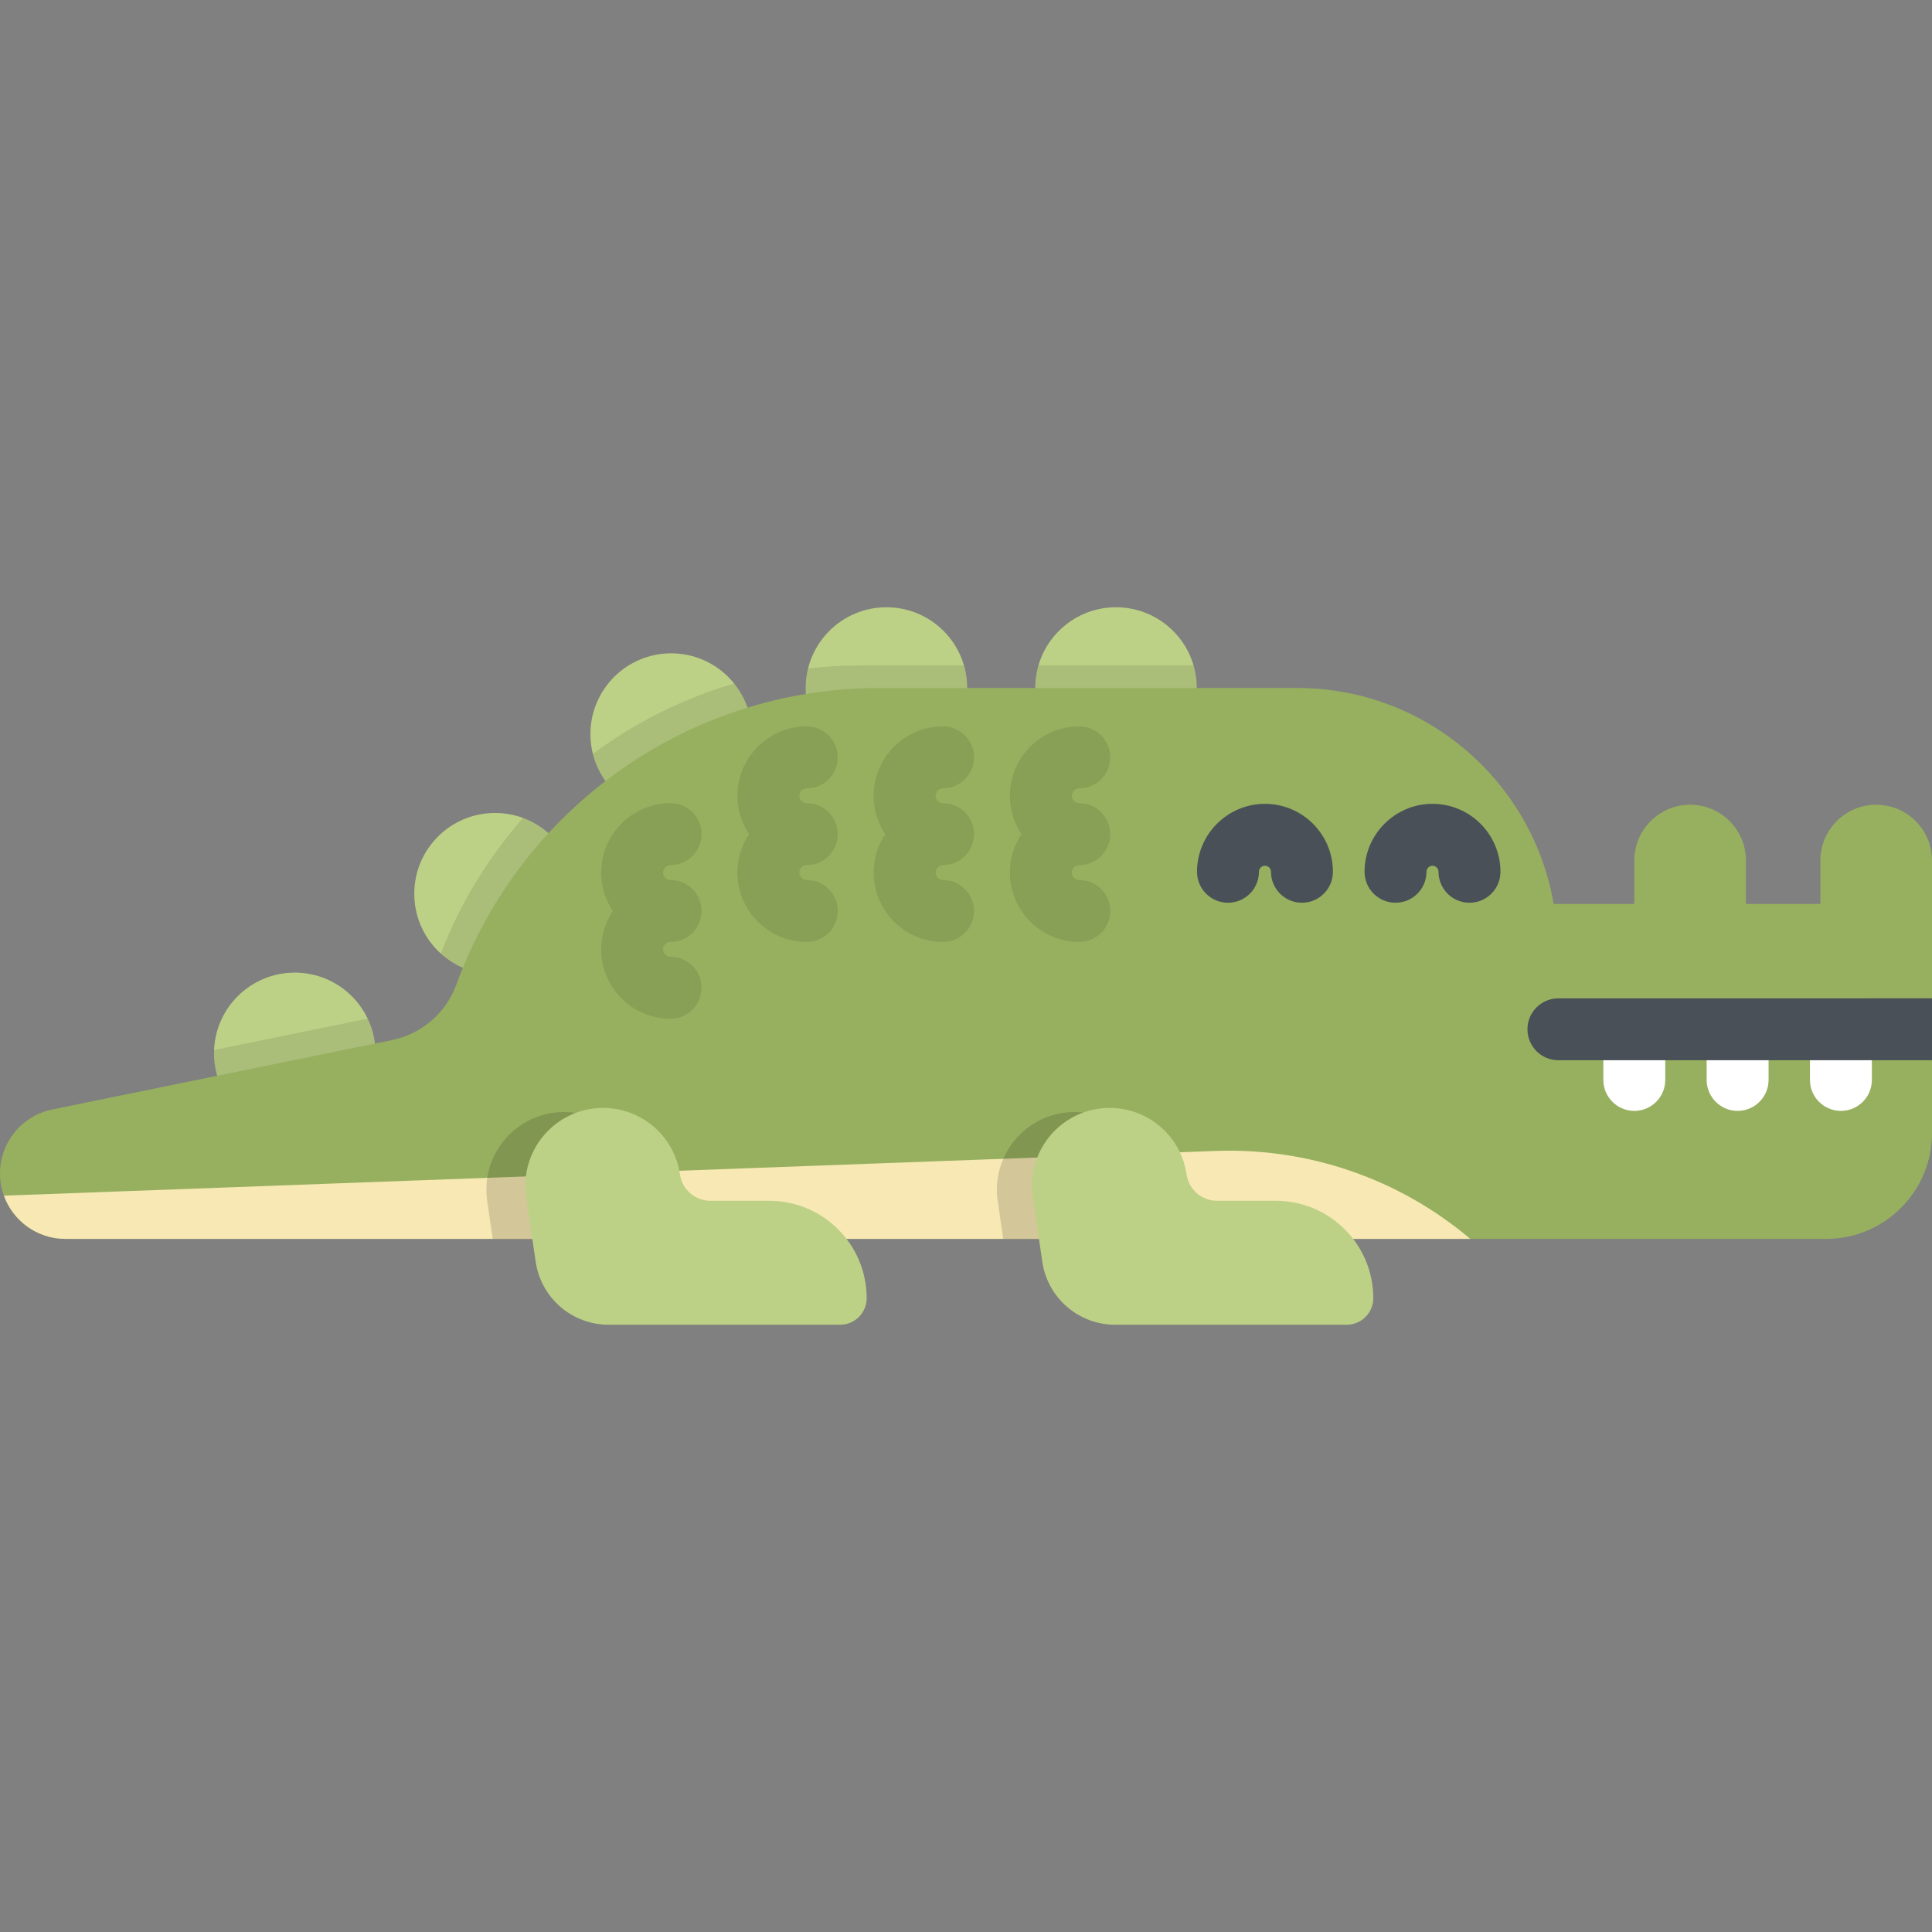 <?xml version="1.0" encoding="iso-8859-1"?>
<!-- Generator: Adobe Illustrator 19.0.0, SVG Export Plug-In . SVG Version: 6.00 Build 0)  -->
<svg version="1.1" id="Layer_1" xmlns="http://www.w3.org/2000/svg" xmlns:xlink="http://www.w3.org/1999/xlink" x="0px" y="0px"
	 viewBox="0 0 512 512" style="enable-background:new 0 0 512 512;" xml:space="preserve">
<rect x="0" y="0" width="512" height="512" fill="#808080" stroke="none"/>
<circle style="fill:#BDD186;" cx="295.754" cy="182.331" r="21.4"/>
<path style="opacity:0.1;enable-background:new    ;" d="M316.293,176.351h-41.075c-0.551,1.898-0.862,3.899-0.862,5.975
	c0,11.819,9.581,21.4,21.4,21.4c11.819,0,21.4-9.582,21.4-21.4C317.156,180.249,316.845,178.249,316.293,176.351z"/>
<circle style="fill:#BDD186;" cx="234.914" cy="182.331" r="21.4"/>
<path style="opacity:0.1;enable-background:new    ;" d="M228.086,176.351c-4.708,0-9.35,0.279-13.915,0.81
	c-0.411,1.657-0.654,3.381-0.654,5.165c0,11.819,9.581,21.4,21.4,21.4c11.819,0,21.4-9.582,21.4-21.4
	c0-2.076-0.311-4.076-0.862-5.975H228.086z"/>
<circle style="fill:#BDD186;" cx="177.87" cy="194.54" r="21.4"/>
<path style="opacity:0.1;enable-background:new    ;" d="M157.139,199.772c2.337,9.286,10.718,16.17,20.729,16.17
	c11.819,0,21.4-9.582,21.4-21.4c0-5.073-1.773-9.726-4.723-13.393C180.902,185.141,168.279,191.51,157.139,199.772z"/>
<circle style="fill:#BDD186;" cx="131.187" cy="236.847" r="21.4"/>
<path style="opacity:0.1;enable-background:new    ;" d="M138.603,216.795c-9.24,10.486-16.654,22.614-21.776,35.884
	c3.8,3.451,8.828,5.571,14.365,5.571c11.819,0,21.4-9.582,21.4-21.4C152.592,227.641,146.763,219.814,138.603,216.795z"/>
<circle style="fill:#BDD186;" cx="78.115" cy="279.154" r="21.4"/>
<path style="opacity:0.1;enable-background:new    ;" d="M56.759,278.261c-0.012,0.299-0.045,0.591-0.045,0.892
	c0,11.819,9.581,21.4,21.4,21.4s21.4-9.582,21.4-21.4c0-3.296-0.767-6.407-2.098-9.195L56.759,278.261z"/>
<path style="fill:#97B05F;" d="M497.213,213.262c-8.167,0-14.787,6.62-14.787,14.787v11.505h-19.741v-11.505
	c0-8.167-6.62-14.787-14.787-14.787c-8.167,0-14.787,6.62-14.787,14.787v11.505h-21.374c-5.591-32.498-33.89-57.23-67.984-57.23
	H233.08c-51.578,0-95.5,32.747-112.126,78.583c-2.738,7.55-9.223,13.12-17.092,14.727l-90.005,18.383
	C5.792,295.665,0,302.76,0,310.992c0,9.567,7.756,17.324,17.324,17.324h466.609c15.5,0,28.067-12.566,28.067-28.067V228.05
	C512,219.883,505.379,213.262,497.213,213.262z"/>
<g>
	<path style="fill:#4A5058;" d="M345.028,239.236c-4.533,0-8.205-3.673-8.205-8.205c0-0.881-0.715-1.597-1.596-1.597
		c-0.881,0-1.597,0.717-1.597,1.597c0,4.533-3.674,8.205-8.205,8.205c-4.533,0-8.205-3.673-8.205-8.205
		c0-9.93,8.078-18.008,18.008-18.008c9.928,0,18.007,8.078,18.007,18.008C353.233,235.564,349.56,239.236,345.028,239.236z"/>
	<path style="fill:#4A5058;" d="M389.428,239.236c-4.533,0-8.205-3.673-8.205-8.205c0-0.881-0.716-1.597-1.596-1.597
		c-0.881,0-1.596,0.717-1.596,1.597c0,4.533-3.673,8.205-8.205,8.205s-8.205-3.673-8.205-8.205c0-9.93,8.078-18.008,18.007-18.008
		s18.007,8.078,18.007,18.008C397.634,235.564,393.961,239.236,389.428,239.236z"/>
</g>
<g>
	<path style="fill:#FFFFFF;" d="M433.109,294.393c-4.533,0-8.205-3.673-8.205-8.205V275.87c0-4.533,3.673-8.205,8.205-8.205
		c4.533,0,8.205,3.673,8.205,8.205v10.318C441.315,290.72,437.642,294.393,433.109,294.393z"/>
	<path style="fill:#FFFFFF;" d="M460.486,294.393c-4.533,0-8.205-3.673-8.205-8.205V275.87c0-4.533,3.673-8.205,8.205-8.205
		s8.205,3.673,8.205,8.205v10.318C468.691,290.72,465.017,294.393,460.486,294.393z"/>
	<path style="fill:#FFFFFF;" d="M487.861,294.393c-4.533,0-8.205-3.673-8.205-8.205V275.87c0-4.533,3.673-8.205,8.205-8.205
		c4.533,0,8.205,3.673,8.205,8.205v10.318C496.066,290.72,492.394,294.393,487.861,294.393z"/>
</g>
<path style="fill:#F8E9B4;" d="M322.182,305.013L1.043,316.866c2.408,6.673,8.779,11.45,16.281,11.45h372.317
	C370.844,312.414,346.787,304.105,322.182,305.013z"/>
<path style="opacity:0.15;enable-background:new    ;" d="M328.81,319.31h-15.577c-4.055,0-7.495-2.975-8.081-6.987
	c-1.476-10.116-10.151-17.616-20.373-17.616c-12.554,0-22.186,11.14-20.373,23.563l1.466,10.046h82.523
	C343.661,322.805,336.646,319.31,328.81,319.31z"/>
<path style="opacity:0.15;enable-background:new    ;" d="M193.514,319.31h-15.577c-4.055,0-7.495-2.975-8.081-6.987
	c-1.476-10.116-10.151-17.616-20.373-17.616c-12.554,0-22.186,11.14-20.373,23.563l1.466,10.046h82.523
	C208.364,322.805,201.348,319.31,193.514,319.31z"/>
<g>
	<path style="fill:#BDD186;" d="M314.453,311.229L314.453,311.229c-1.476-10.116-10.151-17.616-20.373-17.616l0,0
		c-12.554,0-22.186,11.14-20.373,23.563l2.508,17.181c1.4,9.597,9.63,16.713,19.329,16.713h61.353c3.885,0,7.035-3.149,7.035-7.034
		l0,0c0-14.259-11.56-25.818-25.818-25.818h-15.577C318.479,318.216,315.039,315.241,314.453,311.229z"/>
	<path style="fill:#BDD186;" d="M180.196,311.229L180.196,311.229c-1.476-10.116-10.151-17.616-20.373-17.616l0,0
		c-12.554,0-22.186,11.14-20.373,23.563l2.508,17.181c1.4,9.597,9.63,16.713,19.329,16.713h61.353c3.885,0,7.034-3.149,7.034-7.034
		l0,0c0-14.259-11.56-25.818-25.818-25.818h-15.577C184.222,318.216,180.781,315.241,180.196,311.229z"/>
</g>
<path style="fill:#4A5058;" d="M412.995,264.569c-4.533,0-8.205,3.673-8.205,8.205s3.673,8.205,8.205,8.205h99.004v-16.411
	L412.995,264.569L412.995,264.569z"/>
<g style="opacity:0.1;">
	<path d="M286.015,249.624c-10.136,0-18.383-8.247-18.383-18.383c0-3.761,1.136-7.262,3.081-10.179
		c-1.945-2.916-3.081-6.417-3.081-10.178c0-10.136,8.247-18.383,18.383-18.383c4.533,0,8.205,3.673,8.205,8.205
		c0,4.533-3.673,8.205-8.205,8.205c-1.087,0-1.973,0.885-1.973,1.973c0,1.087,0.885,1.973,1.973,1.973
		c4.533,0,8.205,3.673,8.205,8.205s-3.673,8.205-8.205,8.205c-1.087,0-1.973,0.886-1.973,1.974c0,1.087,0.885,1.973,1.973,1.973
		c4.533,0,8.205,3.673,8.205,8.205C294.22,245.952,290.546,249.624,286.015,249.624z"/>
	<path d="M213.807,249.624c-10.136,0-18.383-8.247-18.383-18.383c0-3.761,1.136-7.262,3.081-10.179
		c-1.945-2.916-3.081-6.417-3.081-10.178c0-10.136,8.247-18.383,18.383-18.383c4.532,0,8.205,3.673,8.205,8.205
		c0,4.533-3.674,8.205-8.205,8.205c-1.087,0-1.973,0.885-1.973,1.973c0,1.087,0.885,1.973,1.973,1.973
		c4.532,0,8.205,3.673,8.205,8.205s-3.674,8.205-8.205,8.205c-1.087,0-1.973,0.886-1.973,1.974c0,1.087,0.885,1.973,1.973,1.973
		c4.532,0,8.205,3.673,8.205,8.205C222.013,245.952,218.339,249.624,213.807,249.624z"/>
	<path d="M249.911,249.624c-10.136,0-18.383-8.247-18.383-18.383c0-3.761,1.136-7.262,3.081-10.179
		c-1.945-2.916-3.081-6.417-3.081-10.178c0-10.136,8.247-18.383,18.383-18.383c4.532,0,8.205,3.673,8.205,8.205
		c0,4.533-3.674,8.205-8.205,8.205c-1.087,0-1.973,0.885-1.973,1.973c0,1.087,0.885,1.973,1.973,1.973
		c4.532,0,8.205,3.673,8.205,8.205s-3.674,8.205-8.205,8.205c-1.087,0-1.973,0.886-1.973,1.974c0,1.087,0.885,1.973,1.973,1.973
		c4.532,0,8.205,3.673,8.205,8.205C258.118,245.952,254.443,249.624,249.911,249.624z"/>
	<path d="M177.704,269.98c-10.136,0-18.383-8.247-18.383-18.383c0-3.761,1.136-7.262,3.081-10.178
		c-1.946-2.916-3.081-6.417-3.081-10.178c0-10.136,8.247-18.383,18.383-18.383c4.532,0,8.205,3.673,8.205,8.205
		c0,4.533-3.674,8.205-8.205,8.205c-1.087,0-1.973,0.885-1.973,1.973c0,1.087,0.885,1.973,1.973,1.973
		c4.532,0,8.205,3.673,8.205,8.205s-3.674,8.205-8.205,8.205c-1.087,0-1.973,0.885-1.973,1.973c0,1.087,0.885,1.973,1.973,1.973
		c4.532,0,8.205,3.673,8.205,8.205C185.909,266.306,182.235,269.98,177.704,269.98z"/>
</g>
<g>
</g>
<g>
</g>
<g>
</g>
<g>
</g>
<g>
</g>
<g>
</g>
<g>
</g>
<g>
</g>
<g>
</g>
<g>
</g>
<g>
</g>
<g>
</g>
<g>
</g>
<g>
</g>
<g>
</g>
</svg>
